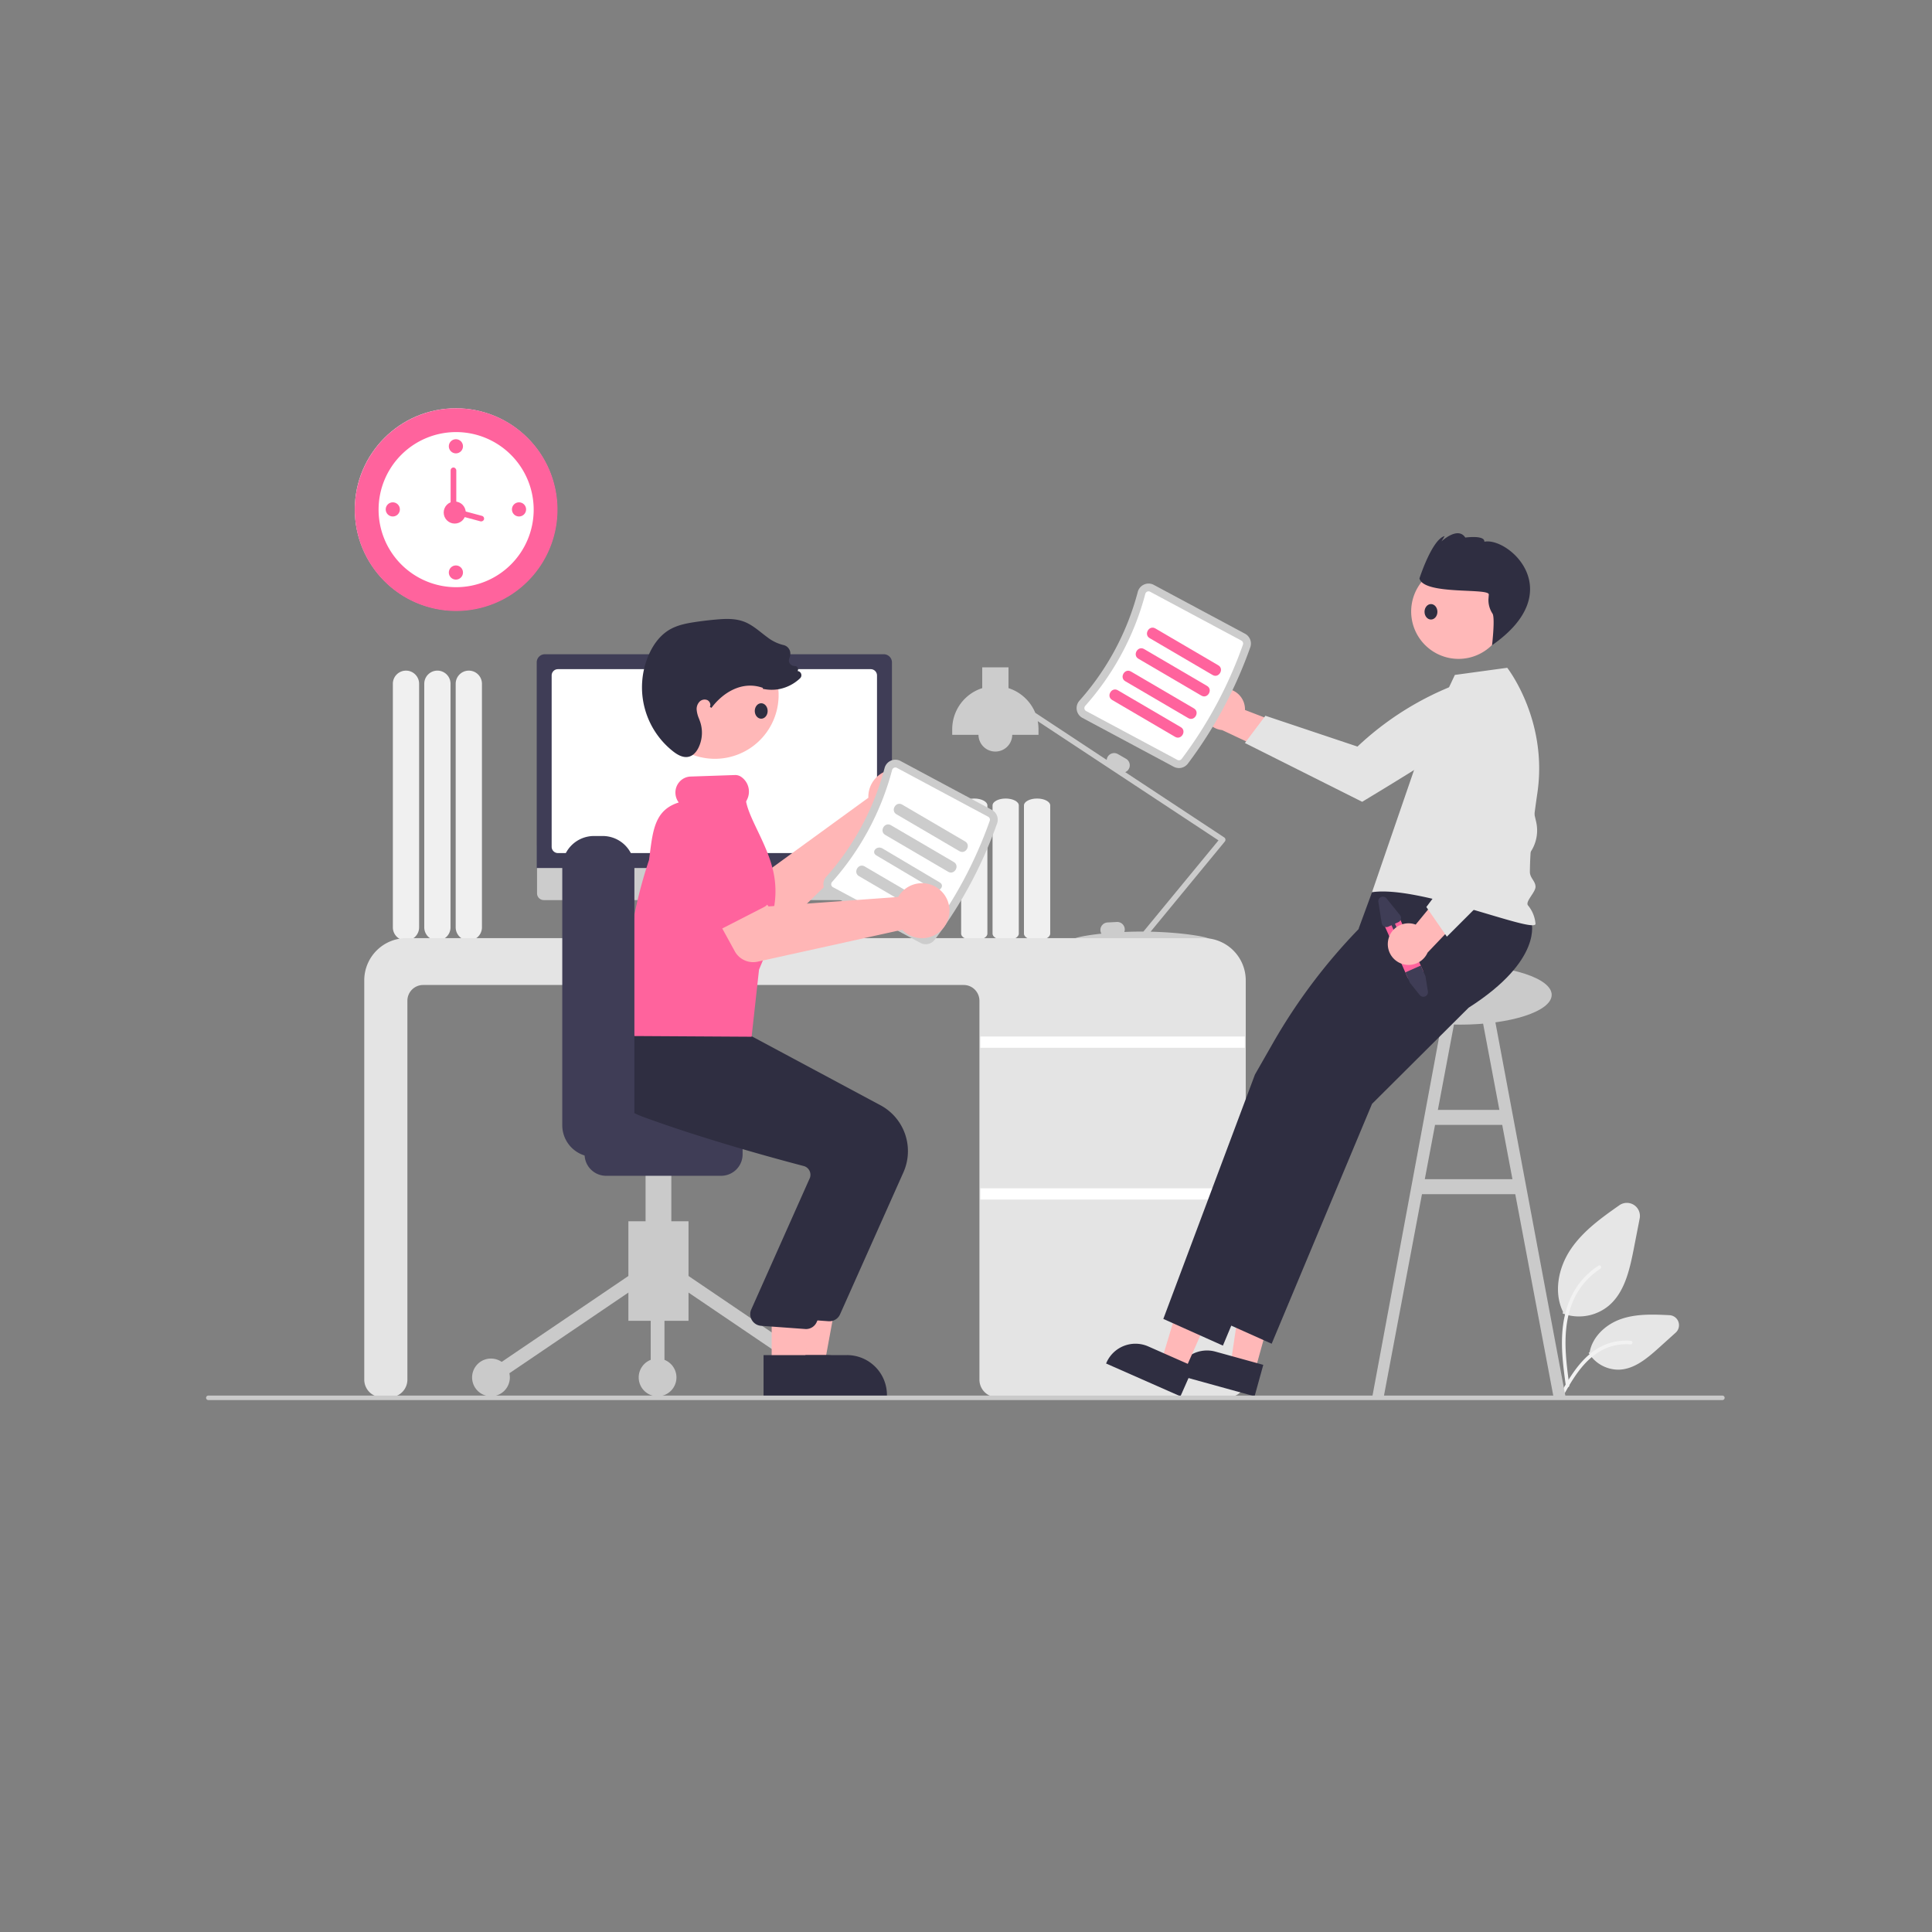<svg id="undraw_working_re_ddwy" xmlns="http://www.w3.org/2000/svg" xmlns:xlink="http://www.w3.org/1999/xlink" width="1500" height="1500" viewBox="0 0 1500 1500">
  <rect x="0" y="0" width="1500" height="1500" fill="#808080" stroke="none"/>
  <defs>
    <clipPath id="clip-path">
      <rect id="Rectangle_2413" data-name="Rectangle 2413" width="1179" height="673" transform="translate(160 414)" fill="#fff"/>
    </clipPath>
  </defs>
  <g id="undraw_working_re_ddwy-2" data-name="undraw_working_re_ddwy">
    <rect id="Rectangle_2412" data-name="Rectangle 2412" width="1500" height="1500" fill="#fff" opacity="0"/>
    <g id="Group_527" data-name="Group 527" clip-path="url(#clip-path)">
      <path id="Path_19906" data-name="Path 19906" d="M353.794,720V530.868a10.193,10.193,0,0,1,20.386,0V720a10.193,10.193,0,0,1-20.386,0Z" fill="#f0f0f0"/>
      <path id="Path_19907" data-name="Path 19907" d="M329.4,720V530.868a10.193,10.193,0,0,1,20.386,0V720a10.193,10.193,0,0,1-20.386,0Z" fill="#f0f0f0"/>
      <path id="Path_19908" data-name="Path 19908" d="M305.014,720V530.868a10.193,10.193,0,0,1,20.386,0V720a10.193,10.193,0,0,1-20.386,0Z" fill="#f0f0f0"/>
      <path id="Path_19909" data-name="Path 19909" d="M1225.88,1022.09a35.311,35.311,0,0,1-12.04-2.09l-.6-.21.28-1.32c-6.92-13.97-4.5-33.1,6.19-48.835,9.72-14.3,24.51-24.7,37.55-33.876a10.139,10.139,0,0,1,15.79,10.227l-4.66,23.909c-3.37,17.248-7.37,33.575-19.24,43.755A36.311,36.311,0,0,1,1225.88,1022.09Z" fill="#e6e6e6"/>
      <path id="Path_19910" data-name="Path 19910" d="M1256.43,1063.41a27.152,27.152,0,0,1-22.67-12.46l-.33-.53.8-.71c2.09-11.38,11.9-21.51,25.08-25.87,11.98-3.96,25.2-3.31,36.86-2.74a7.785,7.785,0,0,1,4.84,13.55l-13.12,11.83c-9.53,8.59-19.04,16.35-30.5,16.91C1257.07,1063.4,1256.75,1063.41,1256.43,1063.41Z" fill="#e6e6e6"/>
      <path id="Path_19911" data-name="Path 19911" d="M1215.72,1076.05c-1.94-14.41-3.93-29-2.57-43.57,1.21-12.94,5.07-25.57,12.94-35.931a58.818,58.818,0,0,1,15.01-13.9c1.5-.968,2.88,1.463,1.39,2.426a56.561,56.561,0,0,0-22.01,27.121c-4.79,12.44-5.56,26.01-4.73,39.23.5,8,1.56,15.94,2.62,23.88a1.44,1.44,0,0,1-.96,1.72,1.4,1.4,0,0,1-.54.04,1.354,1.354,0,0,1-.51-.18,1.367,1.367,0,0,1-.64-.84Z" fill="#f2f2f2"/>
      <path id="Path_19912" data-name="Path 19912" d="M1210.25,1084.34c9.32-16.85,20.13-35.58,39.46-41.57a43.306,43.306,0,0,1,16.59-1.75c1.77.16,1.33,2.93-.43,2.78a40.222,40.222,0,0,0-26.49,7.16c-7.47,5.19-13.28,12.41-18.2,20.06-3.02,4.69-5.72,9.58-8.42,14.46-.86,1.56-3.39.43-2.51-1.14Z" fill="#f2f2f2"/>
      <path id="Path_19913" data-name="Path 19913" d="M1206.05,1084.09l9.41.22L1158.7,781.342l-9.41,1.772,14.82,78.593h-47.75l14.82-78.593-9.41-1.772-56.29,302.968,8.94-.22,29.59-156.913h72.45Zm-99.84-168.552,7.96-42.192h52.14l7.95,42.192Z" fill="#cacaca"/>
      <path id="Path_19914" data-name="Path 19914" d="M795,724.829V625.336c0-2.954,4.573-5.357,10.193-5.357s10.193,2.4,10.193,5.357v99.493c0,2.954-4.572,5.358-10.193,5.358S795,727.783,795,724.829Z" fill="#f0f0f0"/>
      <path id="Path_19915" data-name="Path 19915" d="M770.614,724.829V625.336c0-2.954,4.572-5.357,10.193-5.357S791,622.382,791,625.336v99.493c0,2.954-4.573,5.358-10.193,5.358S770.614,727.783,770.614,724.829Z" fill="#f0f0f0"/>
      <path id="Path_19916" data-name="Path 19916" d="M746.224,724.829V625.336c0-2.954,4.572-5.357,10.193-5.357s10.193,2.4,10.193,5.357v99.493c0,2.954-4.573,5.358-10.193,5.358S746.224,727.783,746.224,724.829Z" fill="#f0f0f0"/>
      <path id="Path_19917" data-name="Path 19917" d="M951.414,651.661a2.18,2.18,0,0,0-.955-1.5l-76.845-50.686a5.762,5.762,0,0,0,2.758-2.414h0a5.835,5.835,0,0,0-2.133-7.95l-6.3-3.637a5.843,5.843,0,0,0-7.956,2.13,5.733,5.733,0,0,0-.738,2.39l-55.47-36.588a33.569,33.569,0,0,0-20.78-19.141V518.137H762.6v16.132a33.478,33.478,0,0,0-23.3,31.879v4.365h20.386a13.106,13.106,0,0,0,26.211,0H806.29v-4.365a33.613,33.613,0,0,0-.59-6.235l140.327,92.56-58.291,70.81c-.453,0-.9-.007-1.359-.007-4.651,0-9.157.11-13.451.3a5.74,5.74,0,0,0,.333-2.246,5.84,5.84,0,0,0-6.119-5.508l-7.271.378a5.839,5.839,0,0,0-5.514,6.115,5.721,5.721,0,0,0,.789,2.578c-12.856,1.365-21.188,3.247-21.188,4.2,0,1.569,22.371.075,50.371,0a2.179,2.179,0,0,0,3.737.656l.539-.655c27.918.077,50.195,1.561,50.195,0,0-1.476-19.806-5.148-45.469-5.737l57.613-69.986a2.183,2.183,0,0,0,.472-1.712Z" fill="#ccc"/>
      <path id="Path_19918" data-name="Path 19918" d="M953.516,1084.82H774.1a13.691,13.691,0,0,1-13.676-13.67V776.95a12.228,12.228,0,0,0-12.22-12.209H328.519A12.228,12.228,0,0,0,316.3,776.95v294.2a13.691,13.691,0,0,1-13.676,13.67h-6.139a13.691,13.691,0,0,1-13.676-13.67V761.1a32.785,32.785,0,0,1,32.763-32.735H934.43A32.787,32.787,0,0,1,967.193,761.1V1071.15a13.693,13.693,0,0,1-13.677,13.67Z" fill="#e4e4e4"/>
      <path id="Path_19919" data-name="Path 19919" d="M966.465,804.752H761.149v8.729H966.465Z" fill="#fff"/>
      <path id="Path_19920" data-name="Path 19920" d="M966.465,922.6H761.149v8.729H966.465Z" fill="#fff"/>
      <path id="Path_19921" data-name="Path 19921" d="M591.194,726.933l-5.9-2.482L581.245,694.9H527.338l-4.387,29.435-5.28,2.637a1.253,1.253,0,0,0,.561,2.373h72.476a1.252,1.252,0,0,0,.486-2.407Z" fill="#e6e6e6"/>
      <path id="Path_19922" data-name="Path 19922" d="M686.989,698.826h-264.8a5.243,5.243,0,0,1-5.234-5.242V656.275H692.224v37.309a5.244,5.244,0,0,1-5.235,5.242Z" fill="#ccc"/>
      <path id="Path_19923" data-name="Path 19923" d="M692.5,673.909H416.709V514.272a6.33,6.33,0,0,1,6.324-6.319H686.176a6.33,6.33,0,0,1,6.325,6.319Z" fill="#3f3d56"/>
      <path id="Path_19924" data-name="Path 19924" d="M676.029,662.322H433.181a4.879,4.879,0,0,1-4.876-4.871V524.411a4.881,4.881,0,0,1,4.876-4.872H676.029a4.879,4.879,0,0,1,4.875,4.872v133.04a4.877,4.877,0,0,1-4.875,4.871Z" fill="#fff"/>
      <path id="Path_19925" data-name="Path 19925" d="M948.265,534.812A16.044,16.044,0,0,1,966.6,551.225l53.24,20.477-24.119,17.221-46.863-22.086a16.126,16.126,0,0,1-.593-32.025Z" fill="#ffb8b8"/>
      <path id="Path_19926" data-name="Path 19926" d="M1150.43,524.76l9.01,16.363a47,47,0,0,1-15.96,26.494c-13.79,11.621-85.9,54.9-85.9,54.9l-91.037-45.662,15.925-21.144,71.472,23.931a234.163,234.163,0,0,1,93.43-53.967Z" fill="#e4e4e4"/>
      <path id="Path_19927" data-name="Path 19927" d="M1133.68,795.522c39.24,0,71.05-10.356,71.05-23.13s-31.81-23.13-71.05-23.13-71.04,10.355-71.04,23.13S1094.45,795.522,1133.68,795.522Z" fill="#cacaca"/>
      <path id="Path_19928" data-name="Path 19928" d="M974.3,1064.49l-18.866-5.21,11.137-75.186,27.844,7.692Z" fill="#ffb8b8"/>
      <path id="Path_19929" data-name="Path 19929" d="M974.054,1084.09l-60.831-16.8.213-.77a24.576,24.576,0,0,1,30.221-17.12h0l37.153,10.26Z" fill="#2f2e41"/>
      <path id="Path_19930" data-name="Path 19930" d="M919.6,1064.73l-17.907-7.9,21.976-72.758,26.426,11.658Z" fill="#ffb8b8"/>
      <path id="Path_19931" data-name="Path 19931" d="M916.5,1084.09l-57.734-25.47.322-.73a24.581,24.581,0,0,1,32.394-12.54h0l35.263,15.56Z" fill="#2f2e41"/>
      <path id="Path_19932" data-name="Path 19932" d="M1188.98,715.843s9.49,29.378-48.74,66.532l-75,74.663L987.322,1043.27l-46.261-20.72,9.073-24.2,6.088-16.237,3.115-8.307,3.339-8.905L1012.2,832.819l41.6-72.778,1.21-39.491,10.23-27.837,74.24-26.32Z" fill="#2f2e41"/>
      <path id="Path_19933" data-name="Path 19933" d="M1151.12,717.3s9.49,29.379-48.74,66.532l-75,74.663L949.462,1044.73,903.2,1024l9.073-24.194,6.088-16.237,3.115-8.307,3.339-8.905,49.526-132.084,13.93-24.368a444.031,444.031,0,0,1,66.468-88.48l13.65-14.1,1.46-21.824,31.77-17.652Z" fill="#2f2e41"/>
      <path id="Path_19934" data-name="Path 19934" d="M1106.25,573.473l23.3-49.467,40.66-5.541s31.75,40.412,23.41,97.2c-3.12,21.295-5.67,42.5-5.82,61.106-.04,4.951,4.29,7.162,4.37,11.639.07,4.4-8.22,11.56-5.83,14.549a25.541,25.541,0,0,1,5.83,14.549c-2.89,6.861-90.22-30.311-126.93-24.8Z" fill="#e4e4e4"/>
      <path id="Path_19935" data-name="Path 19935" d="M1164,493.561a36.765,36.765,0,1,0-50.4,12.809A36.721,36.721,0,0,0,1164,493.561Z" fill="#ffb8b8"/>
      <path id="Path_19936" data-name="Path 19936" d="M1155.9,461.594c-.07.967-.17,2.247-.28,3.7a19.264,19.264,0,0,0,3.2,11.173c2.06,3.476-.39,24.473-.39,24.473,60.23-41.954,12.64-84.1-5.98-80.356.39-5.336-14.8-3.222-14.8-3.222-5.78-9-18.46,2.947-18.46,2.947l2.44-4.112c-9.84,2.5-19.57,32.9-19.57,32.9C1105.4,462.211,1156.29,456.259,1155.9,461.594Z" fill="#2f2e41"/>
      <path id="Path_19937" data-name="Path 19937" d="M922.22,592.932a337.221,337.221,0,0,0,48.524-90.481,8.664,8.664,0,0,0-4.1-10.43L895.814,454.1a8.566,8.566,0,0,0-7.509-.3,8.7,8.7,0,0,0-4.96,5.808,206,206,0,0,1-45.239,84.357,8.689,8.689,0,0,0-2.092,7.344,8.554,8.554,0,0,0,4.412,6.077L911.261,595.3a8.677,8.677,0,0,0,10.959-2.371Z" fill="#ccc"/>
      <path id="Path_19938" data-name="Path 19938" d="M917.387,589.3a2.619,2.619,0,0,1-3.27.675l-70.834-37.923a2.513,2.513,0,0,1-1.316-1.806,2.658,2.658,0,0,1,.655-2.272,212.073,212.073,0,0,0,46.572-86.843,2.653,2.653,0,0,1,1.528-1.8,2.508,2.508,0,0,1,2.237.093l70.834,37.921a2.613,2.613,0,0,1,1.248,3.1A331.175,331.175,0,0,1,917.387,589.3Z" fill="#fff"/>
      <path id="Path_19939" data-name="Path 19939" d="M892.6,495.454l48.857,28.612c4.861,2.847,9.263-4.7,4.409-7.537l-48.856-28.613c-4.861-2.846-9.263,4.7-4.41,7.538Z" fill="#ff639d"/>
      <path id="Path_19940" data-name="Path 19940" d="M883.868,511.456l48.857,28.612c4.861,2.847,9.263-4.7,4.41-7.538l-48.857-28.612c-4.861-2.846-9.263,4.7-4.41,7.538Z" fill="#ff639d"/>
      <path id="Path_19941" data-name="Path 19941" d="M873.675,528.915l48.857,28.612c4.861,2.847,9.262-4.7,4.409-7.538l-48.856-28.612c-4.861-2.846-9.263,4.7-4.41,7.538Z" fill="#ff639d"/>
      <path id="Path_19942" data-name="Path 19942" d="M863.482,543.464l48.857,28.612c4.861,2.847,9.263-4.7,4.409-7.538l-48.856-28.612c-4.861-2.847-9.263,4.695-4.41,7.538Z" fill="#ff639d"/>
      <path id="Path_19943" data-name="Path 19943" d="M1086.21,711.764l18.34,41.21a6.539,6.539,0,0,1,.55,3.146,6.433,6.433,0,0,1-1.02,3.028,6.523,6.523,0,0,1-6.61,2.938,6.05,6.05,0,0,1-1.26-.337,6.594,6.594,0,0,1-3.64-3.454l-18.34-41.211a6.487,6.487,0,0,1-.56-2.492,6.555,6.555,0,0,1,12.54-2.828Z" fill="#ff639d"/>
      <path id="Path_19944" data-name="Path 19944" d="M1103.07,749.65l3.67,8.318,1.88,11.791a3.555,3.555,0,0,1-.38,2.263,3.574,3.574,0,0,1-3.98,1.766,3.533,3.533,0,0,1-1.94-1.228l-7.61-9.453-3.62-8.136Z" fill="#3f3d56"/>
      <path id="Path_19945" data-name="Path 19945" d="M1070.15,700.3l2.63,16.5a3.7,3.7,0,0,0,.61,1.5,3.627,3.627,0,0,0,1.22,1.075,3.562,3.562,0,0,0,3.15.125l2.61-1.158,5.03,11.3a1.422,1.422,0,0,0,.8.765,1.479,1.479,0,0,0,1.12-.029,1.424,1.424,0,0,0,.76-.807,1.476,1.476,0,0,0-.02-1.112l-5.03-11.3,2.6-1.158a3.577,3.577,0,0,0,1.82-4.7,3.6,3.6,0,0,0-.49-.8l-10.5-13a3.576,3.576,0,0,0-5.92.539,3.625,3.625,0,0,0-.39,2.262Z" fill="#3f3d56"/>
      <path id="Path_19946" data-name="Path 19946" d="M1077.76,730.078a16.067,16.067,0,0,1,21.37-12.224l36.21-44.051,8.76,28.3-35.73,37.494a16.14,16.14,0,0,1-30.61-9.515Z" fill="#ffb8b8"/>
      <path id="Path_19947" data-name="Path 19947" d="M1123.35,727.215,1107.4,704.2l45.28-60.328-23.32-49.946,1.7-59.411,19.27-3.558.24.12a47.339,47.339,0,0,1,20.53,23.893c4.81,12.012,15.55,57.105,21.52,82.915a30.042,30.042,0,0,1-8.1,28.209Z" fill="#e4e4e4"/>
      <path id="Path_19948" data-name="Path 19948" d="M674.329,616.005a21.425,21.425,0,0,0-.133,3.369l-81.649,59.351-22.432-9.919-19.406,31.867,38,21.415a16.3,16.3,0,0,0,19.383-2.533l82.177-80.2a21.347,21.347,0,1,0-15.942-23.351Z" fill="#ffb6b6"/>
      <path id="Path_19949" data-name="Path 19949" d="M589.906,680.9l-23.811,39.643a9.168,9.168,0,0,1-13.67,2.364l-35.651-29.254a25.429,25.429,0,0,1,26.314-43.521l42.475,17.6a9.149,9.149,0,0,1,4.343,13.165Z" fill="#ff639d"/>
      <path id="Path_19950" data-name="Path 19950" d="M487.885,1025.47h46.673V948.19H487.885Z" fill="#cacaca"/>
      <path id="Path_19951" data-name="Path 19951" d="M532.219,989.08l-5.99,8.82,112.015,75.94,5.99-8.82Z" fill="#cacaca"/>
      <path id="Path_19952" data-name="Path 19952" d="M490.224,989.079,378.209,1065.02l5.99,8.82L496.214,997.9Z" fill="#cacaca"/>
      <path id="Path_19953" data-name="Path 19953" d="M641.238,1084.09a14.655,14.655,0,1,0-14.668-14.66A14.662,14.662,0,0,0,641.238,1084.09Z" fill="#cacaca"/>
      <path id="Path_19954" data-name="Path 19954" d="M510.554,1084.09a14.655,14.655,0,1,0-14.668-14.66A14.662,14.662,0,0,0,510.554,1084.09Z" fill="#cacaca"/>
      <path id="Path_19955" data-name="Path 19955" d="M381.2,1084.09a14.655,14.655,0,1,0-14.668-14.66A14.662,14.662,0,0,0,381.2,1084.09Z" fill="#cacaca"/>
      <path id="Path_19956" data-name="Path 19956" d="M515.888,993.488H505.22v75.942h10.668Z" fill="#cacaca"/>
      <path id="Path_19957" data-name="Path 19957" d="M501.22,982.83h20V880.238h-20Z" fill="#cacaca"/>
      <path id="Path_19958" data-name="Path 19958" d="M453.88,896.227V872.244a16.68,16.68,0,0,1,16.669-16.654h89.345a16.68,16.68,0,0,1,16.669,16.654v23.983a16.682,16.682,0,0,1-16.669,16.655H470.549a16.682,16.682,0,0,1-16.669-16.655Z" fill="#3f3d56"/>
      <path id="Path_19959" data-name="Path 19959" d="M615.249,1060.16h24.708l11.757-64.033H615.246Z" fill="#ffb8b8"/>
      <path id="Path_19960" data-name="Path 19960" d="M608.947,1084.09H688.62v-1.01a30.978,30.978,0,0,0-31.01-30.98H608.946Z" fill="#2f2e41"/>
      <path id="Path_19961" data-name="Path 19961" d="M652.206,1020.45l49.26-110.365a40.431,40.431,0,0,0-17.773-51.923L576.845,800.916l-48.756-4.144-44.975-4.084-.324.548c-.415.7-10.085,17.388-3.548,35.687,4.958,13.88,17.854,24.722,38.331,32.224,47.8,17.51,103.01,32.476,124.529,38.1a7.04,7.04,0,0,1,4.852,9.18L601.19,1011.15a9.07,9.07,0,0,0,3.776,10.85,9.173,9.173,0,0,0,3.9,1.3l34.2,2.48a8.428,8.428,0,0,0,.867.04,9.058,9.058,0,0,0,8.276-5.37Z" fill="#2f2e41"/>
      <path id="Path_19962" data-name="Path 19962" d="M599.125,1060.16h24.708l11.757-64.033H599.122Z" fill="#ffb8b8"/>
      <path id="Path_19963" data-name="Path 19963" d="M592.823,1084.09H672.5v-1.01a30.978,30.978,0,0,0-31.01-30.98H592.822Z" fill="#2f2e41"/>
      <path id="Path_19964" data-name="Path 19964" d="M634.067,1026.49l49.26-110.364A40.433,40.433,0,0,0,665.553,864.2L558.706,806.957l-48.757-4.144-35.226-3.053.005-.483c-.415.7-10.085,17.389-3.548,35.687,4.958,13.88,7.777,24.722,28.254,32.224,47.8,17.51,103.009,32.476,124.529,38.1a6.958,6.958,0,0,1,4.456,3.544,7.031,7.031,0,0,1,.4,5.636L583.051,1017.19a9.072,9.072,0,0,0,3.775,10.85,9.173,9.173,0,0,0,3.9,1.3l34.2,2.48a8.423,8.423,0,0,0,.867.05,9.089,9.089,0,0,0,8.276-5.38Z" fill="#2f2e41"/>
      <path id="Path_19965" data-name="Path 19965" d="M603.167,551.106a49.5,49.5,0,1,0-59.612,36.675A49.457,49.457,0,0,0,603.167,551.106Z" fill="#ffb8b8"/>
      <path id="Path_19966" data-name="Path 19966" d="M725.642,729.692a337.245,337.245,0,0,0,48.523-90.481,8.66,8.66,0,0,0-4.095-10.43l-70.834-37.922a8.566,8.566,0,0,0-7.509-.3,8.7,8.7,0,0,0-4.961,5.808,206.008,206.008,0,0,1-45.238,84.357,8.685,8.685,0,0,0-2.093,7.343,8.55,8.55,0,0,0,4.413,6.078l70.834,37.922a8.677,8.677,0,0,0,10.96-2.37Z" fill="#ccc"/>
      <path id="Path_19967" data-name="Path 19967" d="M720.808,726.063a2.618,2.618,0,0,1-3.269.675L646.7,688.815a2.508,2.508,0,0,1-1.315-1.807,2.649,2.649,0,0,1,.655-2.271,212.073,212.073,0,0,0,46.571-86.843,2.654,2.654,0,0,1,1.528-1.8,2.514,2.514,0,0,1,2.238.092l70.833,37.922a2.614,2.614,0,0,1,1.249,3.095A331.194,331.194,0,0,1,720.808,726.063Z" fill="#fff"/>
      <path id="Path_19968" data-name="Path 19968" d="M696.026,632.214l48.857,28.612c4.861,2.847,9.263-4.7,4.409-7.538l-48.856-28.612c-4.861-2.847-9.263,4.695-4.41,7.538Z" fill="#ccc"/>
      <path id="Path_19969" data-name="Path 19969" d="M687.289,648.216l48.857,28.612c4.861,2.847,9.263-4.7,4.409-7.538L691.7,640.678c-4.861-2.847-9.263,4.7-4.41,7.538Z" fill="#ccc"/>
      <path id="Path_19970" data-name="Path 19970" d="M680.425,664.158l44.432,26.355c4.421,2.622,9.149-2.8,4.735-5.417L685.16,658.741C680.739,656.119,676.011,661.54,680.425,664.158Z" fill="#ccc"/>
      <path id="Path_19971" data-name="Path 19971" d="M666.9,680.223l48.857,28.613c4.861,2.846,9.263-4.7,4.41-7.538l-48.857-28.612c-4.861-2.847-9.263,4.7-4.41,7.537Z" fill="#ccc"/>
      <path id="Path_19972" data-name="Path 19972" d="M583.55,804.921l-97.96-.585-.027-.7c-1.868-49.108,4.139-93.593,18.364-135.995.2-1.587.419-3.283.632-4.949,2.43-18.97,4.359-34.032,22.414-39.641a12.822,12.822,0,0,1-2.551-6.888A12.526,12.526,0,0,1,527.546,607a12.068,12.068,0,0,1,8.376-4.083l34.868-1.186a8.157,8.157,0,0,1,5.062,1.715,13.9,13.9,0,0,1,4.054,17.57c-.411.817-.568,1.19-.628,1.352,1.24,6.488,4.918,14.2,8.809,22.353C593.66,656.4,599.976,669.636,601.6,683.8a71.422,71.422,0,0,1-1.079,22.913,45.109,45.109,0,0,0-.5,12.3c.318,6.083.618,11.828-2.823,17.383-.877,1.506-1.881,3.111-3.059,4.89L589.3,752.846Z" fill="#ff639d"/>
      <path id="Path_19973" data-name="Path 19973" d="M436.544,873.644V673.653a24.62,24.62,0,0,1,24.6-24.581h6.8a24.62,24.62,0,0,1,24.6,24.581V873.644a24.62,24.62,0,0,1-24.6,24.581h-6.8a24.62,24.62,0,0,1-24.6-24.581Z" fill="#3f3d56"/>
      <path id="Path_19974" data-name="Path 19974" d="M699.238,693.614a21.354,21.354,0,0,0-1.892,2.792l-100.7,7.346L582.831,683.5l-33.318,16.831,20.963,38.231a16.293,16.293,0,0,0,17.8,8.071l112.166-24.775a21.349,21.349,0,1,0-1.2-28.242Z" fill="#ffb6b6"/>
      <path id="Path_19975" data-name="Path 19975" d="M593.254,704.2l-41.167,21.112a9.159,9.159,0,0,1-12.859-5.2L524.4,676.464a25.4,25.4,0,0,1,11.078-34.1c-18.248,9.358,19.758-17.226,34.263,11.01L596.52,690.73a9.151,9.151,0,0,1-3.266,13.472Z" fill="#ff639d"/>
      <path id="Path_19976" data-name="Path 19976" d="M532.646,587.77c-2.98,0-6.268-1.435-9.974-4.342a63.271,63.271,0,0,1-19.316-74.236c2.7-6.432,7.735-15.174,16.443-20.3,6.26-3.681,13.613-5.011,20.014-5.969,5.542-.829,11.153-1.49,16.678-1.96,6.6-.564,14.226-.945,21.181,1.7,5.1,1.935,9.432,5.352,13.627,8.657,1.461,1.15,2.973,2.342,4.487,3.445a33.074,33.074,0,0,0,12.418,6.026,6.8,6.8,0,0,1,4.552,3.331,6.912,6.912,0,0,1,.486,5.716c-.654,1.833-1.244,3.485-.05,5.276a4.721,4.721,0,0,0,3.941,2.006,2.44,2.44,0,0,1,2.065,1.077,2.483,2.483,0,0,1,.27,2.313l-.191.493a3.172,3.172,0,0,1,2.476,1.609,3.249,3.249,0,0,1-.6,4.027,32.639,32.639,0,0,1-15.9,8.313,31.8,31.8,0,0,1-12.376-.028l-.657-.128.081-.728c-16.518-5.886-31.429,4.1-39.93,15.524l-1.228-.774a3.512,3.512,0,0,0,.156-2.76,4.282,4.282,0,0,0-2.119-2.5,5.546,5.546,0,0,0-6.034,1.2,8.216,8.216,0,0,0-2.257,6.236,22.306,22.306,0,0,0,1.823,6.992c.4,1.06.813,2.157,1.149,3.262a26.627,26.627,0,0,1-1.409,18.965c-1.287,2.706-3.614,6.158-7.391,7.227a8.839,8.839,0,0,1-2.419.333Z" fill="#2f2e41"/>
      <path id="Path_19977" data-name="Path 19977" d="M1337.27,1087H161.734a1.734,1.734,0,0,1-1.729-1.73,1.717,1.717,0,0,1,1.729-1.73H1337.27a1.724,1.724,0,0,1,1.73,1.73,1.741,1.741,0,0,1-1.73,1.73Z" fill="#cacaca"/>
      <path id="Path_25492" data-name="Path 25492" d="M5,0c2.761,0,5,2.686,5,6s-2.239,6-5,6S0,9.314,0,6,2.239,0,5,0Z" transform="translate(586 546)" fill="#2f2e41"/>
      <path id="Path_25501" data-name="Path 25501" d="M5,0c2.761,0,5,2.686,5,6s-2.239,6-5,6S0,9.314,0,6,2.239,0,5,0Z" transform="translate(1106 469)" fill="#2f2e41"/>
    </g>
  </g>
  <g id="Group_208" data-name="Group 208" transform="translate(-577.539 113)">
    <circle id="Ellipse_1133" data-name="Ellipse 1133" cx="78.5" cy="78.5" r="78.5" transform="translate(853 204)" fill="#fff"/>
    <path id="Ellipse_1133_-_Outline" data-name="Ellipse 1133 - Outline" d="M78.68,18.469a60.21,60.21,0,1,0,60.21,60.21,60.278,60.278,0,0,0-60.21-60.21M78.68,0A78.68,78.68,0,1,1,0,78.68,78.68,78.68,0,0,1,78.68,0Z" transform="translate(853 204)" fill="#ff639d"/>
    <g id="Group_205" data-name="Group 205" transform="translate(922.02 249.946)">
      <rect id="Rectangle_1267" data-name="Rectangle 1267" width="4.404" height="34.745" rx="2.202" transform="translate(5.383 0)" fill="#ff639d"/>
      <rect id="Rectangle_1268" data-name="Rectangle 1268" width="4.404" height="26.426" rx="2.202" transform="matrix(0.259, -0.966, 0.966, 0.259, 5.216, 35.557)" fill="#ff639d"/>
      <circle id="Ellipse_1134" data-name="Ellipse 1134" cx="8.564" cy="8.564" r="8.564" transform="translate(0 26.426)" fill="#ff639d"/>
    </g>
    <g id="Group_207" data-name="Group 207" transform="translate(926.139 228.38)">
      <circle id="Ellipse_1135" data-name="Ellipse 1135" cx="5.5" cy="5.5" r="5.5" transform="translate(-0.139 -0.38)" fill="#ff639d"/>
      <circle id="Ellipse_1136" data-name="Ellipse 1136" cx="5.5" cy="5.5" r="5.5" transform="translate(-0.139 97.62)" fill="#ff639d"/>
    </g>
    <g id="Group_206" data-name="Group 206" transform="translate(877.379 277.139)">
      <circle id="Ellipse_1138" data-name="Ellipse 1138" cx="5.5" cy="5.5" r="5.5" transform="translate(108.621 -0.139) rotate(90)" fill="#ff639d"/>
      <circle id="Ellipse_1137" data-name="Ellipse 1137" cx="5.5" cy="5.5" r="5.5" transform="translate(10.621 -0.139) rotate(90)" fill="#ff639d"/>
    </g>
  </g>
</svg>
